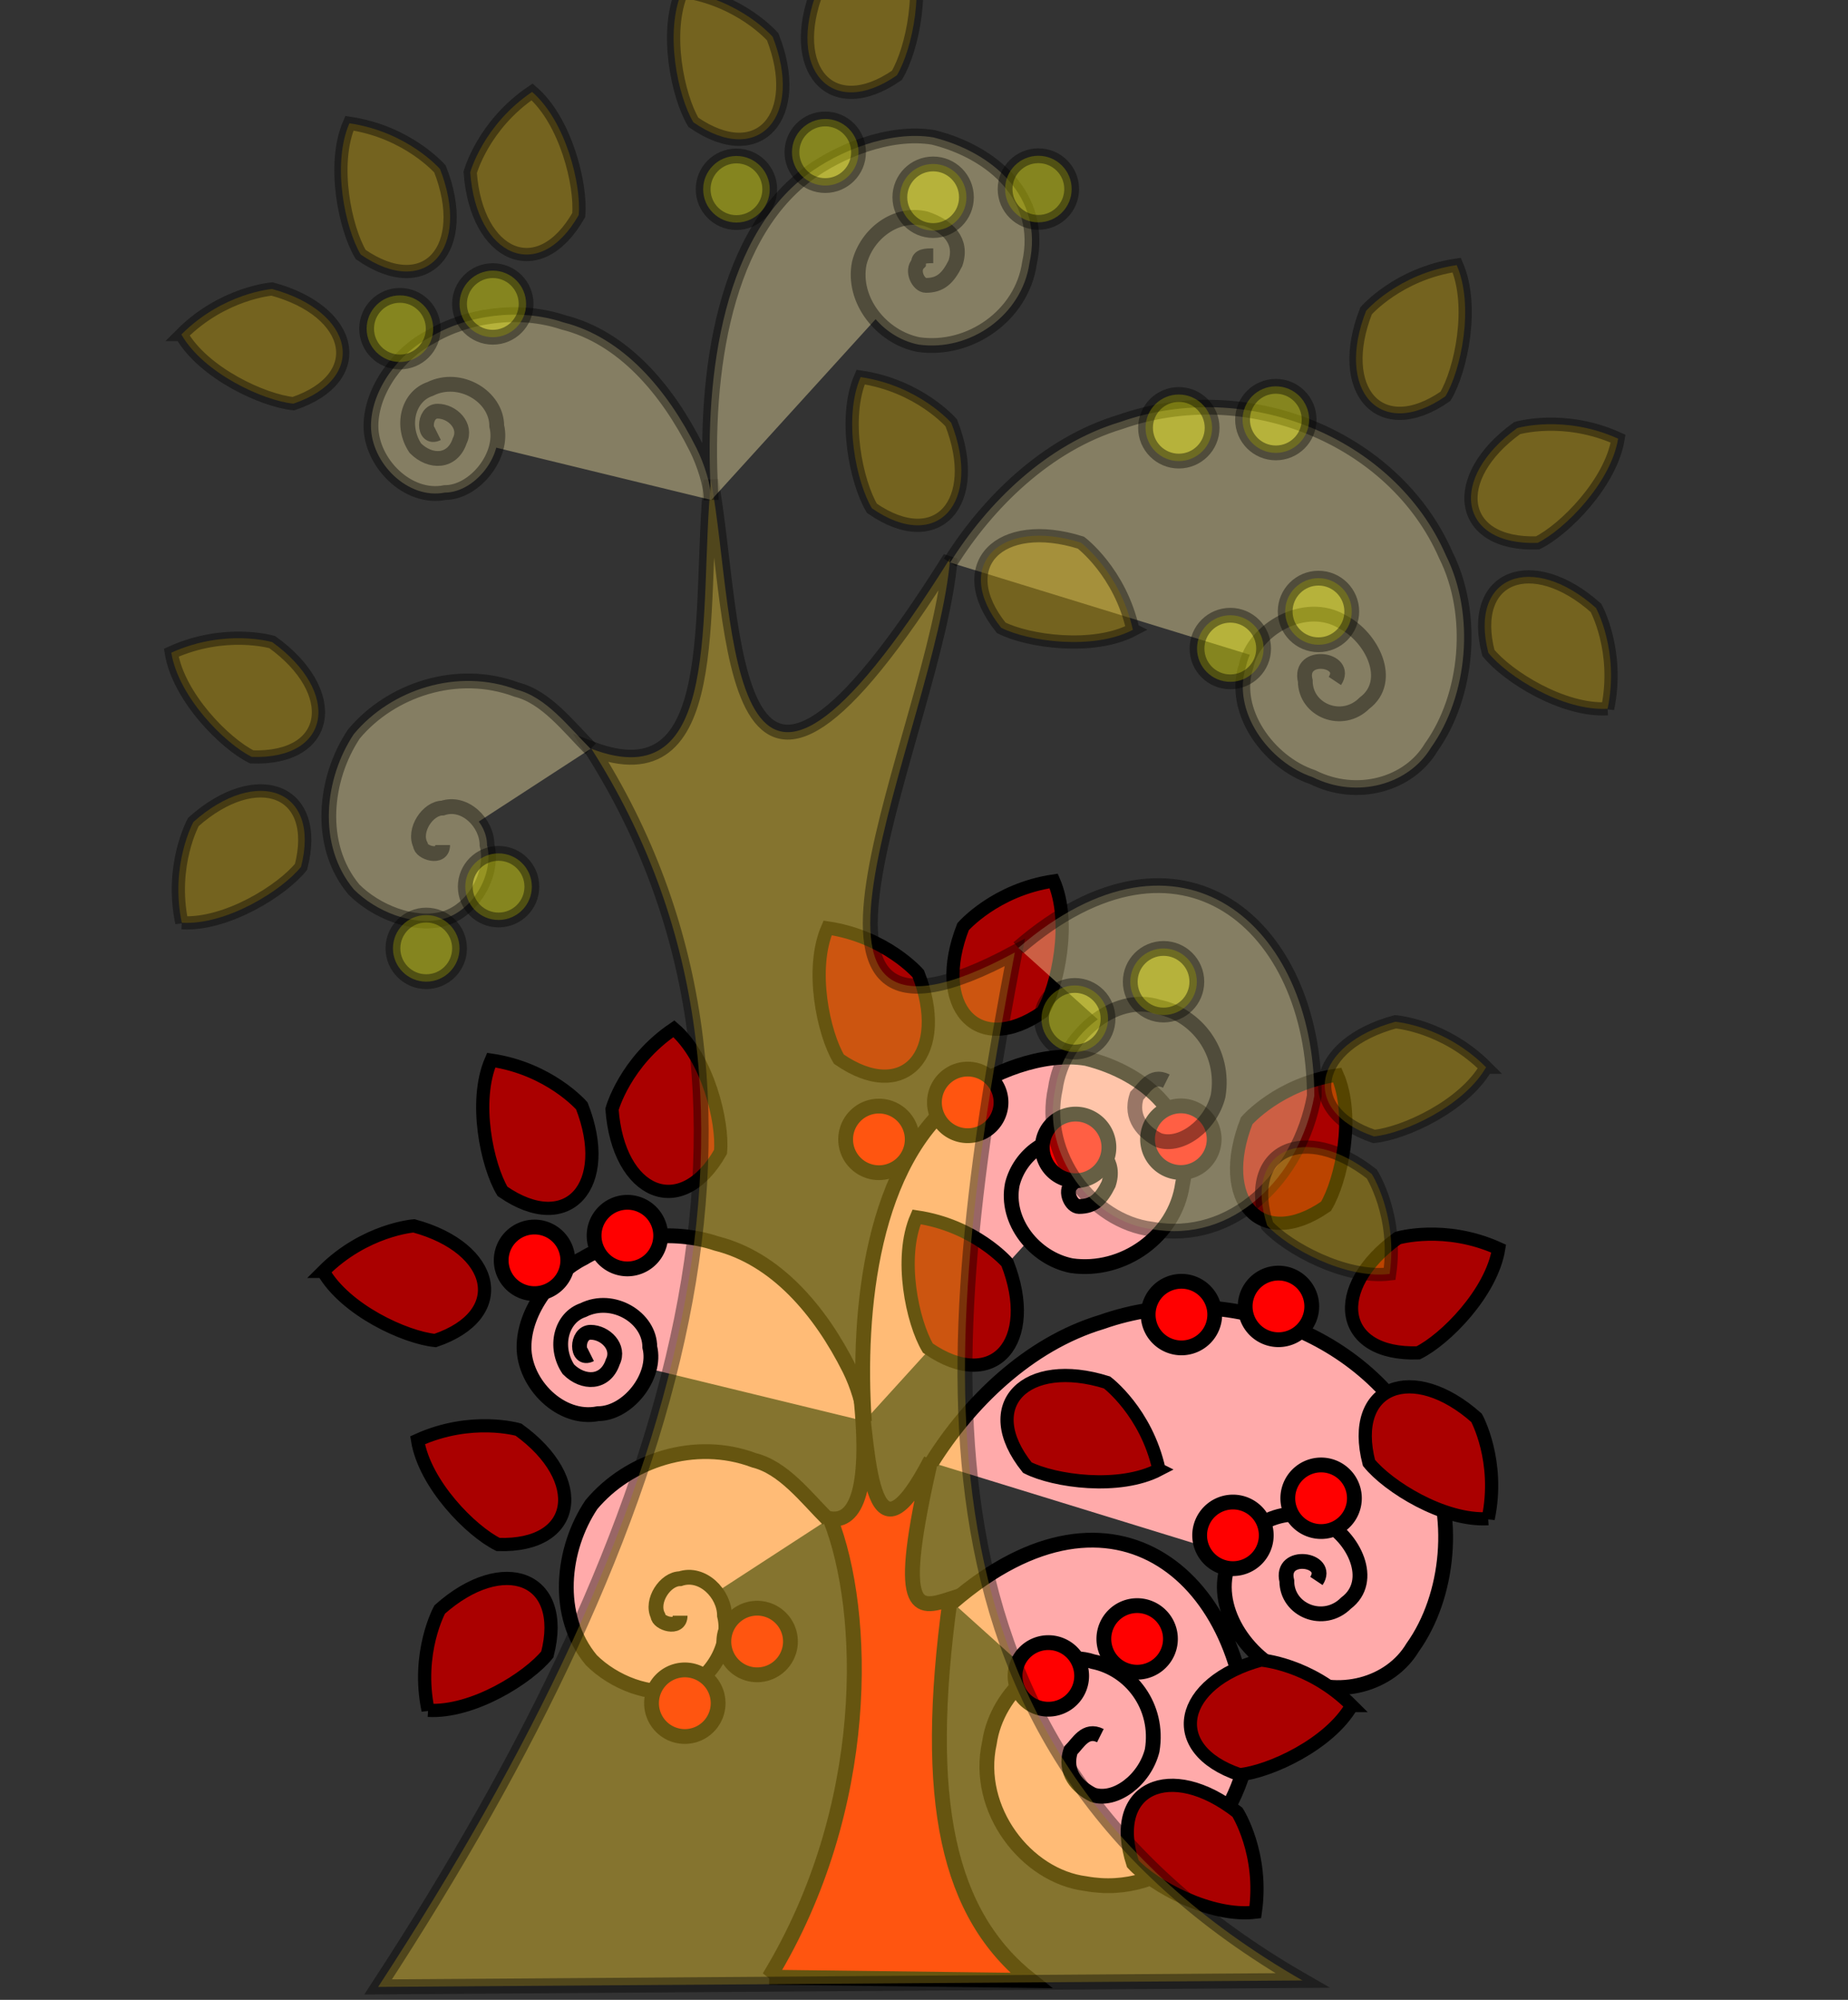 <?xml version="1.0" encoding="UTF-8" standalone="no"?>
<svg
   xmlns:dc="http://purl.org/dc/elements/1.1/"
   xmlns:cc="http://creativecommons.org/ns#"
   xmlns:rdf="http://www.w3.org/1999/02/22-rdf-syntax-ns#"
   xmlns:svg="http://www.w3.org/2000/svg"
   xmlns="http://www.w3.org/2000/svg"
   xmlns:sodipodi="http://sodipodi.sourceforge.net/DTD/sodipodi-0.dtd"
   xmlns:inkscape="http://www.inkscape.org/namespaces/inkscape"
   id="wugTree1"
   width="123.806"
   height="133.948"
   viewBox="0 0 225.102 243.542"
   version="1.1"
   inkscape:version="0.91 r"
   sodipodi:docname="treetest.svg"
   style="enable-background:new">
  <rect x="0" y="0" width="225.102" height="243.542" fill="#333333" stroke="none"/>
  <defs
     id="defs158">
    <linearGradient
       gradientUnits="userSpaceOnUse"
       id="linearGradient4266"
       x1="139.86"
       y1="140.978"
       x2="195.697"
       y2="140.978"
       gradientTransform="matrix(0.729,0,0,1.372,0,-10.909)">
      <stop
         offset="0%"
         stop-color="#0655ff"
         style="-webkit-tap-highlight-color:rgba(0, 0, 0, 0);stop-color:#000000;stop-opacity:1"
         id="stop4268" />
      <stop
         offset="100%"
         stop-color="#0436a1"
         style="-webkit-tap-highlight-color: rgba(0, 0, 0, 0);"
         id="stop4270" />
    </linearGradient>
    <inkscape:perspective
       sodipodi:type="inkscape:persp3d"
       inkscape:vp_x="0 : 135 : 1"
       inkscape:vp_y="0 : 1000 : 0"
       inkscape:vp_z="250 : 135 : 1"
       inkscape:persp3d-origin="125 : 90 : 1"
       id="perspective3424" />
    <defs
       id="defs4441">
      <linearGradient
         id="00-_13ff04-_0a8e02"
         x1="80.526"
         y1="67.29"
         x2="225.979"
         y2="67.29"
         gradientTransform="matrix(0.788,0,0,1.269,0,-10.909)"
         gradientUnits="userSpaceOnUse">
        <stop
           offset="0%"
           stop-color="#13ff04"
           style="-webkit-tap-highlight-color: rgba(0, 0, 0, 0);"
           id="stop4444" />
        <stop
           offset="100%"
           stop-color="#0a8e02"
           style="-webkit-tap-highlight-color: rgba(0, 0, 0, 0);"
           id="stop4446" />
      </linearGradient>
    </defs>
    <defs
       id="defs4125">
      <linearGradient
         id="710-_27ff0b-_158906"
         x1="50.055"
         y1="238.167"
         x2="144.386"
         y2="238.167"
         gradientTransform="matrix(1.231,0,0,0.812,0,-10.909)"
         gradientUnits="userSpaceOnUse">
        <stop
           offset="0%"
           stop-color="#27ff0b"
           style="-webkit-tap-highlight-color: rgba(0, 0, 0, 0);"
           id="stop4128" />
        <stop
           offset="100%"
           stop-color="#158906"
           style="-webkit-tap-highlight-color: rgba(0, 0, 0, 0);"
           id="stop4130" />
      </linearGradient>
    </defs>
    <defs
       id="defs3809">
      <linearGradient
         id="1420-_33ff22-_20a215"
         x1="223.498"
         y1="39.126"
         x2="308.072"
         y2="39.126"
         gradientTransform="scale(0.458,2.183)"
         gradientUnits="userSpaceOnUse">
        <stop
           offset="0%"
           stop-color="#33ff22"
           style="-webkit-tap-highlight-color: rgba(0, 0, 0, 0);"
           id="stop3812" />
        <stop
           offset="100%"
           stop-color="#20a215"
           style="-webkit-tap-highlight-color: rgba(0, 0, 0, 0);"
           id="stop3814" />
      </linearGradient>
    </defs>
    <defs
       id="defs7">
      <linearGradient
         gradientTransform="matrix(0.729,0,0,1.372,0,-10.909)"
         y2="140.978"
         x2="195.697"
         y1="140.978"
         x1="139.86"
         id="2130-_0655ff-_0436a1"
         gradientUnits="userSpaceOnUse">
        <stop
           id="stop10"
           style="-webkit-tap-highlight-color: rgba(0, 0, 0, 0);"
           stop-color="#0655ff"
           offset="0%" />
        <stop
           id="stop12"
           style="-webkit-tap-highlight-color: rgba(0, 0, 0, 0);"
           stop-color="#0436a1"
           offset="100%" />
      </linearGradient>
    </defs>
    <linearGradient
       gradientTransform="matrix(0.729,0,0,1.372,0.029,0.065)"
       y2="140.978"
       x2="195.697"
       y1="140.978"
       x1="139.86"
       id="2130-_0655ff-_0436a1-6"
       gradientUnits="userSpaceOnUse">
      <stop
         id="stop10-9"
         style="-webkit-tap-highlight-color: rgba(0, 0, 0, 0);"
         stop-color="#0655ff"
         offset="0%" />
      <stop
         id="stop12-6"
         style="-webkit-tap-highlight-color: rgba(0, 0, 0, 0);"
         stop-color="#0436a1"
         offset="100%" />
    </linearGradient>
    <linearGradient
       id="00-_13ff04-_0a8e02-2"
       x1="80.526"
       y1="67.29"
       x2="225.979"
       y2="67.29"
       gradientTransform="matrix(0.788,0,0,1.269,-14.153,-21.107)"
       gradientUnits="userSpaceOnUse">
      <stop
         offset="0%"
         stop-color="#13ff04"
         style="-webkit-tap-highlight-color: rgba(0, 0, 0, 0);"
         id="stop4444-9" />
      <stop
         offset="100%"
         stop-color="#0a8e02"
         style="-webkit-tap-highlight-color: rgba(0, 0, 0, 0);"
         id="stop4446-1" />
    </linearGradient>
    <linearGradient
       gradientTransform="matrix(0.729,0,0,1.372,0,-10.909)"
       y2="140.978"
       x2="195.697"
       y1="140.978"
       x1="139.86"
       id="linearGradient4261"
       gradientUnits="userSpaceOnUse">
      <stop
         id="stop10-0"
         style="-webkit-tap-highlight-color: rgba(0, 0, 0, 0);"
         stop-color="#0655ff"
         offset="0%" />
      <stop
         id="stop12-62"
         style="-webkit-tap-highlight-color: rgba(0, 0, 0, 0);"
         stop-color="#0436a1"
         offset="100%" />
    </linearGradient>
    <linearGradient
       id="00-_13ff04-_0a8e02-9"
       x1="80.526"
       y1="67.29"
       x2="225.979"
       y2="67.29"
       gradientTransform="matrix(0.788,0,0,1.269,-14.153,-22.22)"
       gradientUnits="userSpaceOnUse">
      <stop
         offset="0%"
         stop-color="#13ff04"
         style="-webkit-tap-highlight-color: rgba(0, 0, 0, 0);"
         id="stop4444-2" />
      <stop
         offset="100%"
         stop-color="#0a8e02"
         style="-webkit-tap-highlight-color: rgba(0, 0, 0, 0);"
         id="stop4446-0" />
    </linearGradient>
    <linearGradient
       id="710-_27ff0b-_158906-9"
       x1="50.055"
       y1="238.167"
       x2="144.386"
       y2="238.167"
       gradientTransform="matrix(1.231,0,0,0.812,-16.254,-22.862)"
       gradientUnits="userSpaceOnUse">
      <stop
         offset="0%"
         stop-color="#27ff0b"
         style="-webkit-tap-highlight-color: rgba(0, 0, 0, 0);"
         id="stop4128-2" />
      <stop
         offset="100%"
         stop-color="#158906"
         style="-webkit-tap-highlight-color: rgba(0, 0, 0, 0);"
         id="stop4130-2" />
    </linearGradient>
  </defs>
  <sodipodi:namedview
     pagecolor="#ffffff"
     bordercolor="#666666"
     borderopacity="1"
     objecttolerance="10"
     gridtolerance="10"
     guidetolerance="10"
     inkscape:pageopacity="0"
     inkscape:pageshadow="2"
     inkscape:window-width="1436"
     inkscape:window-height="861"
     id="namedview156"
     showgrid="false"
     inkscape:zoom="4"
     inkscape:cx="85.492013"
     inkscape:cy="68.533607"
     inkscape:window-x="0"
     inkscape:window-y="1458"
     inkscape:window-maximized="0"
     inkscape:current-layer="g3420"
     fit-margin-top="0"
     fit-margin-left="0"
     fit-margin-right="0"
     fit-margin-bottom="0" />
  <g
     inkscape:groupmode="layer"
     id="layer1"
     inkscape:label="00"
     style="display:inline"
     transform="translate(-4.201,-5.414)">
    <path
       id="branches-00"
       style="display:inline;opacity:1;fill:#ffaaaa;stroke:#000000;stroke-width:1.802"
       d="m 105.07,190.461 c -2.704,-2.704 -5.407,-6.308 -9.012,-7.21 -7.21,-2.704 -15.321,0 -19.827,5.407 -3.605,5.407 -4.506,13.518 0,18.925 2.704,2.704 7.21,4.506 10.815,3.605 3.605,-0.901 6.308,-5.407 5.407,-9.012 0,-2.704 -2.704,-5.407 -5.407,-4.506 -1.802,0 -3.605,2.704 -2.704,4.506 0,0.901 2.704,1.802 2.704,0 m 22.44,-23.702 c 0,-1.802 -0.901,-4.506 -1.802,-6.309 -3.605,-7.21 -9.012,-13.518 -16.222,-15.321 -5.407,-1.802 -11.716,-0.901 -16.222,1.802 -3.605,1.802 -7.21,6.308 -7.21,10.815 0,4.506 4.506,9.012 9.012,8.111 3.605,0 7.21,-4.506 6.308,-8.111 0,-3.605 -4.506,-6.308 -8.111,-4.506 -2.704,0.901 -3.605,4.506 -1.802,7.21 1.802,1.802 4.506,1.802 5.407,-0.901 0.901,-1.802 -0.901,-3.605 -2.704,-3.605 -1.802,0 -1.802,3.605 0,2.704 m 33.345,8.111 c -0.901,-13.518 0.901,-31.542 11.716,-39.653 3.605,-2.704 9.913,-5.407 15.321,-4.506 7.21,1.802 13.518,7.21 11.716,15.321 -0.901,6.309 -7.21,10.815 -13.518,9.913 -4.506,-0.901 -8.111,-5.407 -7.21,-9.913 0.901,-3.605 4.506,-6.308 8.111,-5.407 2.704,0.901 4.506,2.704 3.605,5.407 -0.901,1.802 -1.802,2.704 -3.605,2.704 -0.901,0 -1.802,-1.802 -0.901,-2.704 0,-0.901 0.901,-0.901 1.802,-0.901 m -18.835,34.787 c 4.506,-7.21 11.716,-14.419 20.728,-17.123 15.321,-5.407 33.345,1.802 39.653,16.222 3.605,7.21 2.704,17.123 -1.802,23.432 -2.704,4.506 -9.012,6.308 -14.419,3.605 -5.407,-1.802 -9.913,-8.111 -8.111,-13.518 0.901,-4.506 7.21,-8.111 11.716,-5.407 3.605,1.802 6.309,7.21 2.704,9.913 -2.704,2.704 -7.21,0.901 -7.21,-2.704 -0.901,-3.605 5.407,-2.704 3.605,0 m -44.34,2.614 c 19.827,-17.123 36.049,-2.704 36.049,18.024 -1.802,9.913 -9.913,18.024 -19.827,16.222 -7.21,-0.901 -13.518,-9.012 -11.716,-17.123 0.901,-6.309 7.21,-11.716 12.617,-9.913 4.506,0.901 8.111,5.407 7.21,10.815 -0.901,3.605 -4.506,6.308 -7.21,5.407 -1.802,-0.901 -3.605,-2.704 -2.704,-5.407 0.901,-0.901 1.802,-2.704 3.605,-1.802"
       inkscape:connector-curvature="0" />
    <path
       id="fruits-00"
       style="opacity:1;fill:#ff0000;stroke:#000000;stroke-width:1.802"
       d="m 126.133,139.664 a 4.055,4.055 0 0 1 -4.055,4.055 4.055,4.055 0 0 1 -4.055,-4.055 4.055,4.055 0 0 1 4.055,-4.055 4.055,4.055 0 0 1 4.055,4.055 z m -52.772,19.234 a 4.055,4.055 0 0 1 -4.055,4.055 4.055,4.055 0 0 1 -4.055,-4.055 4.055,4.055 0 0 1 4.055,-4.055 4.055,4.055 0 0 1 4.055,4.055 z m 11.316,-3.012 a 4.055,4.055 0 0 1 -4.055,4.055 4.055,4.055 0 0 1 -4.055,-4.055 4.055,4.055 0 0 1 4.055,-4.055 4.055,4.055 0 0 1 4.055,4.055 z m 30.641,-11.716 a 4.055,4.055 0 0 1 -4.055,4.055 4.055,4.055 0 0 1 -4.055,-4.055 4.055,4.055 0 0 1 4.055,-4.055 4.055,4.055 0 0 1 4.055,4.055 z m 36.777,-0.025 a 4.055,4.055 0 0 1 -4.055,4.055 4.055,4.055 0 0 1 -4.055,-4.055 4.055,4.055 0 0 1 4.055,-4.055 4.055,4.055 0 0 1 4.055,4.055 z m -12.819,0.998 a 4.055,4.055 0 0 1 -4.055,4.055 4.055,4.055 0 0 1 -4.055,-4.055 4.055,4.055 0 0 1 4.055,-4.055 4.055,4.055 0 0 1 4.055,4.055 z m 24.708,19.365 a 4.055,4.055 0 0 1 -4.055,4.055 4.055,4.055 0 0 1 -4.055,-4.055 4.055,4.055 0 0 1 4.055,-4.055 4.055,4.055 0 0 1 4.055,4.055 z m -11.817,0.997 a 4.055,4.055 0 0 1 -4.055,4.055 4.055,4.055 0 0 1 -4.055,-4.055 4.055,4.055 0 0 1 4.055,-4.055 4.055,4.055 0 0 1 4.055,4.055 z m 6.273,26.883 a 4.055,4.055 0 0 1 -4.055,4.055 4.055,4.055 0 0 1 -4.055,-4.055 4.055,4.055 0 0 1 4.055,-4.055 4.055,4.055 0 0 1 4.055,4.055 z m 10.738,-4.516 a 4.055,4.055 0 0 1 -4.055,4.055 4.055,4.055 0 0 1 -4.055,-4.055 4.055,4.055 0 0 1 4.055,-4.055 4.055,4.055 0 0 1 4.055,4.055 z m -68.695,17.445 a 4.055,4.055 0 0 1 -4.055,4.055 4.055,4.055 0 0 1 -4.055,-4.055 4.055,4.055 0 0 1 4.055,-4.055 4.055,4.055 0 0 1 4.055,4.055 z m -8.81,7.513 a 4.055,4.055 0 0 1 -4.055,4.055 4.055,4.055 0 0 1 -4.055,-4.055 4.055,4.055 0 0 1 4.055,-4.055 4.055,4.055 0 0 1 4.055,4.055 z m 55.097,-7.829 a 4.055,4.055 0 0 1 -4.055,4.055 4.055,4.055 0 0 1 -4.055,-4.055 4.055,4.055 0 0 1 4.055,-4.055 4.055,4.055 0 0 1 4.055,4.055 z m -10.815,4.506 a 4.055,4.055 0 0 1 -4.055,4.055 4.055,4.055 0 0 1 -4.055,-4.055 4.055,4.055 0 0 1 4.055,-4.055 4.055,4.055 0 0 1 4.055,4.055 z"
       inkscape:connector-curvature="0" />
    <path
       style="display:inline;opacity:1;fill:#ff0000;fill-rule:evenodd;stroke:#000000;stroke-width:1.818px;stroke-linecap:butt;stroke-linejoin:miter;stroke-opacity:1;enable-background:new"
       d="m 97.895,246.201 31.887,0.394 c -10.12,-7.992 -13.229,-21.773 -9.842,-46.453 -4.119,1.329 -6.678,1.9 -2.362,-16.928 -7.157,13.796 -7.552,0.685 -8.661,-9.054 1.502,12.799 -0.507,16.67 -3.591,16.208 4.455,11.3 5.168,35.119 -7.432,55.834 z"
       id="trunk-00"
       inkscape:connector-curvature="0"
       sodipodi:nodetypes="ccccccc"
       inkscape:label="#trunk-00" />
    <path
       id="target2-00"
       style="display:inline;fill:#aa0000;stroke:#000000;stroke-width:1.608;enable-background:new"
       d="m 167.095,136.335 c -7.129,1.051 -11.038,5.572 -11.038,5.572 -3.789,9.641 1.652,15.956 9.662,10.41 1.886,-3.15 3.555,-10.981 1.376,-15.982 z M 43.564,160.24 c 5.094,-5.097 11.054,-5.54 11.054,-5.54 9.999,2.705 11.826,10.838 2.598,13.963 -3.654,-0.364 -10.936,-3.692 -13.651,-8.423 z m 72.287,-6.632 c 7.129,1.051 11.038,5.572 11.038,5.572 3.789,9.641 -1.652,15.956 -9.662,10.41 -1.886,-3.15 -3.555,-10.981 -1.376,-15.982 z m 29.526,30.781 c -1.549,-7.038 -6.333,-10.619 -6.333,-10.619 -9.883,-3.103 -15.801,2.768 -9.705,10.369 3.275,1.66 11.204,2.775 16.039,0.25 z m 23.48,28.725 c -5.094,-5.097 -11.054,-5.54 -11.054,-5.54 -9.999,2.705 -11.826,10.838 -2.598,13.963 3.654,-0.364 10.936,-3.692 13.651,-8.423 z m -11.75,25.168 c 1.036,-7.131 -2.175,-12.171 -2.175,-12.171 -8.151,-6.393 -15.76,-2.99 -12.742,6.273 2.478,2.71 9.502,6.553 14.917,5.898 z M 86.288,130.696 c -5.972,4.034 -7.538,9.801 -7.538,9.801 0.758,10.331 8.396,13.669 13.216,5.201 0.337,-3.656 -1.549,-11.438 -5.678,-15.002 z m -22.255,3.821 c 7.129,1.051 11.038,5.572 11.038,5.572 3.789,9.641 -1.652,15.956 -9.662,10.41 -1.886,-3.15 -3.555,-10.981 -1.376,-15.982 z m 121.443,55.847 c 1.475,-7.054 -1.419,-12.283 -1.419,-12.283 -7.74,-6.884 -15.545,-3.958 -13.105,5.474 2.306,2.858 9.079,7.127 14.524,6.808 z m 1.28,-32.892 c -6.564,-2.974 -12.297,-1.288 -12.297,-1.288 -8.404,6.056 -7.246,14.311 2.491,13.982 3.291,-1.628 8.932,-7.31 9.806,-12.694 z M 56.345,213.699 c -1.475,-7.054 1.419,-12.283 1.419,-12.283 7.74,-6.884 15.545,-3.958 13.105,5.474 -2.306,2.858 -9.079,7.127 -14.524,6.808 z M 55.065,180.807 c 6.564,-2.974 12.297,-1.288 12.297,-1.288 8.404,6.056 7.246,14.311 -2.491,13.982 -3.291,-1.628 -8.932,-7.31 -9.806,-12.694 z M 132.55,112.698 c -7.129,1.051 -11.038,5.572 -11.038,5.572 -3.789,9.641 1.652,15.956 9.662,10.41 1.886,-3.15 3.555,-10.981 1.376,-15.982 z m -27.539,5.719 c 7.129,1.051 11.038,5.572 11.038,5.572 3.789,9.641 -1.652,15.956 -9.662,10.41 -1.886,-3.15 -3.555,-10.981 -1.376,-15.982 z"
       inkscape:connector-curvature="0" />
  </g>
  <g
     style="display:none"
     inkscape:label="10"
     id="g3410"
     inkscape:groupmode="layer"
     transform="translate(-4.201,-5.414)">
    <path
       style="display:inline;opacity:0.508;fill:#008000;fill-rule:evenodd;stroke:#000000;stroke-width:1.818px;stroke-linecap:butt;stroke-linejoin:miter;stroke-opacity:1;enable-background:new"
       d="m 49.806,245.564 109.863,0.576 c -19.821,0.035 -52.119,-19.574 -34.045,-51.097 -7.867,1.284 -25.37,6.04 -8.37,-17.78 -11.202,10.346 -31.179,6.957 -27.8,-4.87 0.298,8.712 -11.52,12.05 -15.489,11.752 36.062,26.135 -8.279,51.177 -24.159,61.419 z"
       id="trunk-10"
       inkscape:connector-curvature="0"
       sodipodi:nodetypes="ccccccc"
       inkscape:label="#trunk-10" />
    <path
       id="branches-00-7"
       style="display:inline;opacity:0.508;fill:#00ff00;stroke:#000000;stroke-width:1.802;enable-background:new"
       d="m 72.929,183.711 c -2.704,-2.704 -5.407,-6.308 -9.012,-7.21 -7.21,-2.704 -15.321,0 -19.827,5.407 -3.605,5.407 -4.506,13.518 0,18.925 2.704,2.704 7.21,4.506 10.815,3.605 3.605,-0.901 6.308,-5.407 5.407,-9.012 0,-2.704 -2.704,-5.407 -5.407,-4.506 -1.802,0 -3.605,2.704 -2.704,4.506 0,0.901 2.704,1.802 2.704,0 m 34.332,-22.416 c 0,-1.802 -0.901,-4.506 -1.802,-6.309 -3.605,-7.21 -9.012,-13.518 -16.222,-15.321 -5.407,-1.802 -11.716,-0.901 -16.222,1.802 -3.605,1.802 -7.21,6.308 -7.21,10.815 0,4.506 4.506,9.012 9.012,8.111 3.605,0 7.21,-4.506 6.308,-8.111 0,-3.605 -4.506,-6.308 -8.111,-4.506 -2.704,0.901 -3.605,4.506 -1.802,7.21 1.802,1.802 4.506,1.802 5.407,-0.901 0.901,-1.802 -0.901,-3.605 -2.704,-3.605 -1.802,0 -1.802,3.605 0,2.704 m 33.345,8.111 c -0.901,-13.518 0.901,-31.542 11.716,-39.653 3.605,-2.704 9.913,-5.407 15.321,-4.506 7.21,1.802 13.518,7.21 11.716,15.321 -0.901,6.309 -7.21,10.815 -13.518,9.913 -4.506,-0.901 -8.111,-5.407 -7.21,-9.913 0.901,-3.605 4.506,-6.308 8.111,-5.407 2.704,0.901 4.506,2.704 3.605,5.407 -0.901,1.802 -1.802,2.704 -3.605,2.704 -0.901,0 -1.802,-1.802 -0.901,-2.704 0,-0.901 0.901,-0.901 1.802,-0.901 m -0.193,34.787 c 4.506,-7.21 20.394,-21.169 29.406,-23.873 15.321,-5.407 43.309,-3.662 49.617,10.758 3.605,7.21 2.704,17.123 -1.802,23.432 -2.704,4.506 -9.012,6.308 -14.419,3.605 -5.407,-1.802 -9.913,-8.111 -8.111,-13.518 0.901,-4.506 7.21,-8.111 11.716,-5.407 3.605,1.802 6.309,7.21 2.704,9.913 -2.704,2.704 -7.21,0.901 -7.21,-2.704 -0.901,-3.605 5.407,-2.704 3.605,0 m -55.268,14.184 c 19.827,-17.123 36.049,-2.704 36.049,18.024 -1.802,9.913 -9.913,18.024 -19.827,16.222 -7.21,-0.901 -13.518,-9.012 -11.716,-17.123 0.901,-6.309 7.21,-11.716 12.617,-9.913 4.506,0.901 8.111,5.407 7.21,10.815 -0.901,3.605 -4.506,6.308 -7.21,5.407 -1.802,-0.901 -3.605,-2.704 -2.704,-5.407 0.901,-0.901 1.802,-2.704 3.605,-1.802"
       inkscape:connector-curvature="0"
       sodipodi:nodetypes="ccccscccccsccscccccsccsccccccsccccccccccccccccccccc" />
    <path
       id="fruits-00-1"
       style="display:inline;opacity:0.508;fill:#a4fb05;stroke:#000000;stroke-width:1.802;enable-background:new"
       d="m 104.722,132.984 c 0,2.24 -1.816,4.055 -4.055,4.055 -2.24,0 -4.055,-1.816 -4.055,-4.055 -10e-7,-2.24 1.816,-4.055 4.055,-4.055 2.24,0 4.055,1.816 4.055,4.055 z M 52.915,153.504 c 2e-6,2.24 -1.816,4.055 -4.055,4.055 -2.24,0 -4.055,-1.816 -4.055,-4.055 5e-6,-2.24 1.816,-4.055 4.055,-4.055 2.24,0 4.055,1.816 4.055,4.055 z m 11.316,-3.012 c 2e-6,2.24 -1.816,4.055 -4.055,4.055 -2.24,0 -4.055,-1.816 -4.055,-4.055 -1e-6,-2.24 1.816,-4.055 4.055,-4.055 2.24,0 4.055,1.816 4.055,4.055 z M 93.907,137.49 c 10e-7,2.24 -1.816,4.055 -4.055,4.055 -2.24,0 -4.055,-1.816 -4.055,-4.055 -10e-7,-2.24 1.816,-4.055 4.055,-4.055 2.24,0 4.055,1.816 4.055,4.055 z m 30.027,3.189 c 0,2.24 -1.816,4.055 -4.055,4.055 -2.24,0 -4.055,-1.816 -4.055,-4.055 0,-2.24 1.816,-4.055 4.055,-4.055 2.24,0 4.055,1.816 4.055,4.055 z m -12.819,0.998 c 0,2.24 -1.816,4.055 -4.055,4.055 -2.24,-1e-5 -4.055,-1.816 -4.055,-4.055 0,-2.24 1.816,-4.055 4.055,-4.055 2.24,0 4.055,1.816 4.055,4.055 z m 56.528,8.116 c -10e-6,2.24 -1.816,4.055 -4.055,4.055 -2.24,0 -4.055,-1.816 -4.055,-4.055 0,-2.24 1.816,-4.055 4.055,-4.055 2.24,0 4.055,1.816 4.055,4.055 z m -11.817,0.997 c -1e-5,2.24 -1.816,4.055 -4.055,4.055 -2.24,0 -4.055,-1.816 -4.055,-4.055 0,-2.24 1.816,-4.055 4.055,-4.055 2.24,0 4.055,1.816 4.055,4.055 z m 16.558,23.348 c -1e-5,2.24 -1.816,4.055 -4.055,4.055 -2.24,0 -4.055,-1.816 -4.055,-4.055 0,-2.24 1.816,-4.055 4.055,-4.055 2.24,0 4.055,1.816 4.055,4.055 z m 10.738,-4.516 c -10e-6,2.24 -1.816,4.055 -4.055,4.055 -2.24,0 -4.055,-1.816 -4.055,-4.055 0,-2.24 1.816,-4.055 4.055,-4.055 2.24,0 4.055,1.816 4.055,4.055 z M 66.858,201.531 c 1e-6,2.24 -1.816,4.055 -4.055,4.055 -2.24,0 -4.055,-1.816 -4.055,-4.055 -2e-6,-2.24 1.816,-4.055 4.055,-4.055 2.24,0 4.055,1.816 4.055,4.055 z m -8.81,7.513 c 10e-7,2.24 -1.816,4.055 -4.055,4.055 -2.24,0 -4.055,-1.816 -4.055,-4.055 -2e-6,-2.24 1.816,-4.055 4.055,-4.055 2.24,0 4.055,1.816 4.055,4.055 z M 146.573,199.608 c 0,2.24 -1.816,4.055 -4.055,4.055 -2.24,0 -4.055,-1.816 -4.055,-4.055 0,-2.24 1.816,-4.055 4.055,-4.055 2.24,0 4.055,1.816 4.055,4.055 z m -10.815,4.506 c 0,2.24 -1.816,4.055 -4.055,4.055 -2.24,0 -4.055,-1.816 -4.055,-4.055 0,-2.24 1.816,-4.055 4.055,-4.055 2.24,0 4.055,1.816 4.055,4.055 z"
       inkscape:connector-curvature="0"
       sodipodi:nodetypes="ssssssssssssssssssssssssssssssssssssssssssssssssssssssssssssssssssssss" />
    <path
       inkscape:connector-curvature="0"
       id="target2-10"
       style="display:inline;opacity:0.4;fill:#008000;stroke:#000000;stroke-width:1.608;enable-background:new"
       d="m 182.55,131.335 c -7.129,1.051 -11.038,5.572 -11.038,5.572 -3.789,9.641 1.652,15.956 9.662,10.41 1.886,-3.15 3.555,-10.981 1.376,-15.982 z M 23.564,158.422 c 5.094,-5.097 11.054,-5.54 11.054,-5.54 9.999,2.705 11.826,10.838 2.598,13.963 -3.654,-0.364 -10.936,-3.692 -13.651,-8.423 z m 80.924,-2.087 c 7.129,1.051 11.038,5.572 11.038,5.572 3.789,9.641 -1.652,15.956 -9.662,10.41 -1.886,-3.15 -3.555,-10.981 -1.376,-15.982 z m 34.98,28.508 c -1.549,-7.038 -6.333,-10.619 -6.333,-10.619 -9.883,-3.103 -15.801,2.768 -9.705,10.369 3.275,1.66 11.204,2.775 16.039,0.25 z m 44.844,30.089 c -5.094,-5.097 -11.054,-5.54 -11.054,-5.54 -9.999,2.705 -11.826,10.838 -2.598,13.963 3.654,-0.364 10.936,-3.692 13.651,-8.423 z m -11.75,25.168 c 1.036,-7.131 -2.175,-12.171 -2.175,-12.171 -8.151,-6.393 -15.76,-2.99 -12.742,6.273 2.478,2.71 9.502,6.553 14.917,5.898 z M 66.288,128.877 c -5.972,4.034 -7.538,9.801 -7.538,9.801 0.758,10.331 8.396,13.669 13.216,5.201 0.337,-3.656 -1.549,-11.438 -5.678,-15.002 z m -22.255,3.821 c 7.129,1.051 11.038,5.572 11.038,5.572 3.789,9.641 -1.652,15.956 -9.662,10.41 -1.886,-3.15 -3.555,-10.981 -1.376,-15.982 z m 169.625,58.12 c 1.475,-7.054 -1.419,-12.283 -1.419,-12.283 -7.74,-6.884 -15.545,-3.958 -13.105,5.474 2.306,2.858 9.079,7.127 14.524,6.808 z m -0.993,-39.255 c -6.564,-2.974 -12.297,-1.288 -12.297,-1.288 -8.404,6.056 -7.246,14.311 2.491,13.982 3.291,-1.628 8.932,-7.31 9.806,-12.694 z M 23.617,208.699 c -1.475,-7.054 1.419,-12.283 1.419,-12.283 7.74,-6.884 15.545,-3.958 13.105,5.474 -2.306,2.858 -9.079,7.127 -14.524,6.808 z M 22.337,175.807 c 6.564,-2.974 12.297,-1.288 12.297,-1.288 8.404,6.056 7.246,14.311 -2.491,13.982 -3.291,-1.628 -8.932,-7.31 -9.806,-12.694 z m 90.667,-69.472 c -7.129,1.051 -11.038,5.572 -11.038,5.572 -3.789,9.641 1.652,15.956 9.662,10.41 1.886,-3.15 3.555,-10.981 1.376,-15.982 z m -27.539,5.719 c 7.129,1.051 11.038,5.572 11.038,5.572 3.789,9.641 -1.652,15.956 -9.662,10.41 -1.886,-3.15 -3.555,-10.981 -1.376,-15.982 z"
       sodipodi:nodetypes="cccccccccccccccccccccccccccccccccccccccccccccccccccccccc" />
  </g>
  <g
     style="display:none"
     inkscape:label="01"
     id="g3510"
     inkscape:groupmode="layer"
     transform="translate(-4.201,-5.414)">
    <path
       style="display:inline;opacity:0.4;fill:#000080;fill-rule:evenodd;stroke:#000000;stroke-width:1.818px;stroke-linecap:butt;stroke-linejoin:miter;stroke-opacity:1;enable-background:new"
       d="m 92.895,247.11 38.251,0.394 c -13.752,-2.224 -19.193,-97.202 -13.423,-125.011 -6.681,15.13 -6.724,-28.45 -2.041,-47.581 -8.161,34.533 -8.052,15.081 -8.167,-12.693 1.577,12.814 0.362,41.147 -6.079,33.658 4.69,10.182 6.701,111.87 -8.541,151.233 z"
       id="trunk-01"
       inkscape:connector-curvature="0"
       sodipodi:nodetypes="ccccccc"
       inkscape:label="#trunk-01" />
    <path
       id="branches-00-3"
       style="display:inline;opacity:0.4;fill:#00ffff;stroke:#000000;stroke-width:1.802;enable-background:new"
       d="m 101.213,96.287 c -2.704,-2.704 -5.407,-6.308 -9.012,-7.21 -7.21,-2.704 -15.321,0 -19.827,5.407 -3.605,5.407 -4.506,13.518 0,18.925 2.704,2.704 7.21,4.506 10.815,3.605 3.605,-0.901 6.308,-5.407 5.407,-9.012 0,-2.704 -2.704,-5.407 -5.407,-4.506 -1.802,0 -3.605,2.704 -2.704,4.506 0,0.901 2.704,1.802 2.704,0 M 107.879,65.016 c 0,-1.802 -0.901,-4.506 -1.802,-6.309 -3.605,-7.21 -9.012,-13.518 -16.222,-15.321 -5.407,-1.802 -11.716,-0.901 -16.222,1.802 -3.605,1.802 -7.21,6.308 -7.21,10.815 0,4.506 4.506,9.012 9.012,8.111 3.605,0 7.21,-4.506 6.308,-8.111 0,-3.605 -4.506,-6.308 -8.111,-4.506 -2.704,0.901 -3.605,4.506 -1.802,7.21 1.802,1.802 4.506,1.802 5.407,-0.901 0.901,-1.802 -0.901,-3.605 -2.704,-3.605 -1.802,0 -1.802,3.605 0,2.704 m 33.345,8.111 c -0.901,-13.518 0.901,-31.542 11.716,-39.653 3.605,-2.704 9.913,-5.407 15.321,-4.506 7.21,1.802 13.518,7.21 11.716,15.321 -0.901,6.309 -7.21,10.815 -13.518,9.913 -4.506,-0.901 -8.111,-5.407 -7.21,-9.913 0.901,-3.605 4.506,-6.308 8.111,-5.407 2.704,0.901 4.506,2.704 3.605,5.407 -0.901,1.802 -1.802,2.704 -3.605,2.704 -0.901,0 -1.802,-1.802 -0.901,-2.704 0,-0.901 0.901,-0.901 1.802,-0.901 m -19.478,40.894 c 4.506,-14.005 17.18,-23.979 26.192,-25.801 15.321,-5.407 30.131,-0.769 36.439,13.651 3.605,7.21 2.704,17.123 -1.802,23.432 -2.704,4.506 -9.012,6.308 -14.419,3.605 -5.407,-1.802 -9.913,-8.111 -8.111,-13.518 0.901,-4.506 7.21,-8.111 11.716,-5.407 3.605,1.802 6.309,7.21 2.704,9.913 -2.704,2.704 -7.21,0.901 -7.21,-2.704 -0.901,-3.605 5.407,-2.704 3.605,0 m -46.59,43.433 c 16.492,-29.794 42.581,-14.392 40.227,10.31 -1.802,9.913 -9.913,18.024 -19.827,16.222 -7.21,-0.901 -13.518,-9.012 -11.716,-17.123 0.901,-6.309 7.21,-11.716 12.617,-9.913 4.506,0.901 8.111,5.407 7.21,10.815 -0.901,3.605 -4.506,6.308 -7.21,5.407 -1.802,-0.901 -3.605,-2.704 -2.704,-5.407 0.901,-0.901 1.802,-2.704 3.605,-1.802"
       inkscape:connector-curvature="0"
       sodipodi:nodetypes="ccccscccccsccscccccsccsccccccsccccccccccccccccccccc" />
    <path
       id="fruits-00-2"
       style="display:inline;opacity:0.4;fill:#0000ff;stroke:#000000;stroke-width:1.802;enable-background:new"
       d="m 127.419,22.349 c 0,2.24 -1.816,4.055 -4.055,4.055 -2.24,1e-6 -4.055,-1.816 -4.055,-4.055 0,-2.24 1.816,-4.055 4.055,-4.055 2.24,-10e-7 4.055,1.816 4.055,4.055 z M 75.611,44.797 c 10e-7,2.24 -1.816,4.055 -4.055,4.055 -2.24,0 -4.055,-1.816 -4.055,-4.055 4e-6,-2.24 1.816,-4.055 4.055,-4.055 2.24,0 4.055,1.816 4.055,4.055 z m 11.316,-3.012 c 10e-7,2.24 -1.816,4.055 -4.055,4.055 -2.24,0 -4.055,-1.816 -4.055,-4.055 -10e-7,-2.24 1.816,-4.055 4.055,-4.055 2.24,0 4.055,1.816 4.055,4.055 z M 116.604,26.855 c 0,2.24 -1.816,4.055 -4.055,4.055 -2.24,10e-7 -4.055,-1.816 -4.055,-4.055 0,-2.24 1.816,-4.055 4.055,-4.055 2.24,-1e-6 4.055,1.816 4.055,4.055 z m 35.491,2.868 c 0,2.24 -1.816,4.055 -4.055,4.055 -2.24,10e-7 -4.055,-1.816 -4.055,-4.055 0,-2.24 1.816,-4.055 4.055,-4.055 2.24,-2e-6 4.055,1.816 4.055,4.055 z m -12.819,0.998 c 0,2.24 -1.816,4.055 -4.055,4.055 -2.24,-10e-6 -4.055,-1.816 -4.055,-4.055 0,-2.24 1.816,-4.055 4.055,-4.055 2.24,-2e-6 4.055,1.816 4.055,4.055 z m 18.28,17.437 c -1e-5,2.24 -1.816,4.055 -4.055,4.055 -2.24,1e-6 -4.055,-1.816 -4.055,-4.055 0,-2.24 1.816,-4.055 4.055,-4.055 2.24,-2e-6 4.055,1.816 4.055,4.055 z m -11.817,0.997 c -10e-6,2.24 -1.816,4.055 -4.055,4.055 -2.24,10e-7 -4.055,-1.816 -4.055,-4.055 0,-2.24 1.816,-4.055 4.055,-4.055 2.24,-2e-6 4.055,1.816 4.055,4.055 z m 9.165,23.348 c -1e-5,2.24 -1.816,4.055 -4.055,4.055 -2.24,10e-7 -4.055,-1.816 -4.055,-4.055 -10e-6,-2.24 1.816,-4.055 4.055,-4.055 2.24,-10e-7 4.055,1.816 4.055,4.055 z m 10.738,-4.516 c -1e-5,2.24 -1.816,4.055 -4.055,4.055 -2.24,10e-7 -4.055,-1.816 -4.055,-4.055 -1e-5,-2.24 1.816,-4.055 4.055,-4.055 2.24,-10e-7 4.055,1.816 4.055,4.055 z M 94.698,112.108 c 10e-7,2.24 -1.816,4.055 -4.055,4.055 -2.24,0 -4.055,-1.816 -4.055,-4.055 -10e-7,-2.24 1.816,-4.055 4.055,-4.055 2.24,0 4.055,1.816 4.055,4.055 z m -8.81,7.513 c 10e-7,2.24 -1.816,4.055 -4.055,4.055 -2.24,0 -4.055,-1.816 -4.055,-4.055 -10e-7,-2.24 1.816,-4.055 4.055,-4.055 2.24,0 4.055,1.816 4.055,4.055 z m 56.062,0.849 c 0,2.24 -1.816,4.055 -4.055,4.055 -2.24,0 -4.055,-1.816 -4.055,-4.055 0,-2.24 1.816,-4.055 4.055,-4.055 2.24,0 4.055,1.816 4.055,4.055 z m -10.815,4.506 c -1e-5,2.24 -1.816,4.055 -4.055,4.055 -2.24,0 -4.055,-1.816 -4.055,-4.055 0,-2.24 1.816,-4.055 4.055,-4.055 2.24,0 4.055,1.816 4.055,4.055 z"
       inkscape:connector-curvature="0"
       sodipodi:nodetypes="ssssssssssssssssssssssssssssssssssssssssssssssssssssssssssssssssssssss" />
    <path
       inkscape:connector-curvature="0"
       id="target2-01"
       style="display:inline;opacity:0.4;fill:#008080;stroke:#000000;stroke-width:1.608;enable-background:new"
       d="m 178.914,32.244 c -7.129,1.051 -11.038,5.572 -11.038,5.572 -3.789,9.641 1.652,15.956 9.662,10.41 1.886,-3.15 3.555,-10.981 1.376,-15.982 z M 41.291,43.876 c 5.094,-5.097 11.054,-5.54 11.054,-5.54 9.999,2.705 11.826,10.838 2.598,13.963 -3.654,-0.364 -10.936,-3.692 -13.651,-8.423 z m 71.833,-1.632 c 7.129,1.051 11.038,5.572 11.038,5.572 3.789,9.641 -1.652,15.956 -9.662,10.41 -1.886,-3.15 -3.555,-10.981 -1.376,-15.982 z m 29.526,30.781 c -1.549,-7.038 -6.333,-10.619 -6.333,-10.619 -9.883,-3.103 -15.801,2.768 -9.705,10.369 3.275,1.66 11.204,2.775 16.039,0.25 z m 38.026,51.453 c -5.094,-5.097 -11.054,-5.54 -11.054,-5.54 -9.999,2.705 -11.826,10.838 -2.598,13.963 3.654,-0.364 10.936,-3.692 13.651,-8.423 z m -11.75,25.168 c 1.036,-7.131 -2.175,-12.171 -2.175,-12.171 -8.151,-6.393 -15.76,-2.99 -12.742,6.273 2.478,2.71 9.502,6.553 14.917,5.898 z M 84.015,14.332 c -5.972,4.034 -7.538,9.801 -7.538,9.801 0.758,10.331 8.396,13.669 13.216,5.201 0.337,-3.656 -1.549,-11.438 -5.678,-15.002 z m -22.255,3.821 c 7.129,1.051 11.038,5.572 11.038,5.572 3.789,9.641 -1.652,15.956 -9.662,10.41 -1.886,-3.15 -3.555,-10.981 -1.376,-15.982 z M 197.294,86.273 c 1.475,-7.054 -1.419,-12.283 -1.419,-12.283 -7.74,-6.884 -15.545,-3.958 -13.105,5.474 2.306,2.858 9.079,7.127 14.524,6.808 z m 1.28,-32.892 c -6.564,-2.974 -12.297,-1.288 -12.297,-1.288 -8.404,6.056 -7.246,14.311 2.491,13.982 3.291,-1.628 8.932,-7.31 9.806,-12.694 z M 51.345,121.426 c -1.475,-7.054 1.419,-12.283 1.419,-12.283 7.74,-6.884 15.545,-3.958 13.105,5.474 -2.306,2.858 -9.079,7.127 -14.524,6.808 z M 50.065,88.534 c 6.564,-2.974 12.297,-1.288 12.297,-1.288 8.404,6.056 7.246,14.311 -2.491,13.982 -3.291,-1.628 -8.932,-7.31 -9.806,-12.694 z M 133.914,-3.665 c -7.129,1.051 -11.038,5.572 -11.038,5.572 -3.789,9.641 1.652,15.956 9.662,10.41 1.886,-3.15 3.555,-10.981 1.376,-15.982 z m -27.539,5.719 c 7.129,1.051 11.038,5.572 11.038,5.572 3.789,9.641 -1.652,15.956 -9.662,10.41 -1.886,-3.15 -3.555,-10.981 -1.376,-15.982 z"
       sodipodi:nodetypes="cccccccccccccccccccccccccccccccccccccccccccccccccccccccc" />
  </g>
  <g
     inkscape:groupmode="layer"
     id="g3420"
     inkscape:label="11"
     style="display:inline"
     transform="translate(-4.201,-5.414)">
    <path
       style="opacity:0.4;fill:#ffd42a;fill-rule:evenodd;stroke:#000000;stroke-width:1.818px;stroke-linecap:butt;stroke-linejoin:miter;stroke-opacity:1"
       d="M 50.26,247.382 162.851,246.595 C 113.363,218.131 118.522,170.494 127.814,121.407 94.579,139.317 118.295,94.119 119.94,73.379 92.135,117.814 94.017,81.289 90.809,63.93 89.248,79.791 92.41,102.773 76.243,96.605 102.743,138.218 87.662,190.056 50.26,247.382 Z"
       id="trunk-11"
       inkscape:connector-curvature="0"
       sodipodi:nodetypes="ccccccc"
       inkscape:label="#trunk-11" />
    <path
       id="branches-00-6"
       style="display:inline;opacity:0.4;fill:#ffeeaa;stroke:#000000;stroke-width:1.802;enable-background:new"
       d="m 76.143,96.609 c -2.704,-2.704 -5.407,-6.308 -9.012,-7.21 -7.21,-2.704 -15.321,0 -19.827,5.407 -3.605,5.407 -4.506,13.518 0,18.925 2.704,2.704 7.21,4.506 10.815,3.605 3.605,-0.901 6.308,-5.407 5.407,-9.012 0,-2.704 -2.704,-5.407 -5.407,-4.506 -1.802,0 -3.605,2.704 -2.704,4.506 0,0.901 2.704,1.802 2.704,0 m 32.725,-42.022 c 0,-1.802 -0.901,-4.506 -1.802,-6.309 -3.605,-7.21 -9.012,-13.518 -16.222,-15.321 -5.407,-1.802 -11.716,-0.901 -16.222,1.802 -3.605,1.802 -7.21,6.308 -7.21,10.815 0,4.506 4.506,9.012 9.012,8.111 3.605,0 7.21,-4.506 6.308,-8.111 0,-3.605 -4.506,-6.308 -8.111,-4.506 -2.704,0.901 -3.605,4.506 -1.802,7.21 1.802,1.802 4.506,1.802 5.407,-0.901 0.901,-1.802 -0.901,-3.605 -2.704,-3.605 -1.802,0 -1.802,3.605 0,2.704 m 33.345,8.111 c -0.901,-13.518 0.901,-31.542 11.716,-39.653 3.605,-2.704 9.913,-5.407 15.321,-4.506 7.21,1.802 13.518,7.21 11.716,15.321 -0.901,6.309 -7.21,10.815 -13.518,9.913 -4.506,-0.901 -8.111,-5.407 -7.21,-9.913 0.901,-3.605 4.506,-6.308 8.111,-5.407 2.704,0.901 4.506,2.704 3.605,5.407 -0.901,1.802 -1.802,2.704 -3.605,2.704 -0.901,0 -1.802,-1.802 -0.901,-2.704 0,-0.901 0.901,-0.901 1.802,-0.901 m 2.056,37.358 c 4.506,-7.21 11.716,-14.419 20.728,-17.123 15.321,-5.407 33.345,1.802 39.653,16.222 3.605,7.21 2.704,17.123 -1.802,23.432 -2.704,4.506 -9.012,6.308 -14.419,3.605 -5.407,-1.802 -9.913,-8.111 -8.111,-13.518 0.901,-4.506 7.21,-8.111 11.716,-5.407 3.605,1.802 6.309,7.21 2.704,9.913 -2.704,2.704 -7.21,0.901 -7.21,-2.704 -0.901,-3.605 5.407,-2.704 3.605,0 m -38.554,32.505 c 19.827,-17.123 36.049,-2.704 36.049,18.024 -1.802,9.913 -9.913,18.024 -19.827,16.222 -7.21,-0.901 -13.518,-9.012 -11.716,-17.123 0.901,-6.309 7.21,-11.716 12.617,-9.913 4.506,0.901 8.111,5.407 7.21,10.815 -0.901,3.605 -4.506,6.308 -7.21,5.407 -1.802,-0.901 -3.605,-2.704 -2.704,-5.407 0.901,-0.901 1.802,-2.704 3.605,-1.802"
       inkscape:connector-curvature="0"
       sodipodi:nodetypes="ccccscccccsccscccccsccsccccccsccccccccccccccccccccc" />
    <path
       id="fruits-00-9"
       style="display:inline;opacity:0.4;fill:#ffff00;stroke:#000000;stroke-width:1.802;enable-background:new"
       d="m 108.777,23.956 c 0,2.24 -1.816,4.055 -4.055,4.055 -2.24,10e-7 -4.055,-1.816 -4.055,-4.055 0,-2.24 1.816,-4.055 4.055,-4.055 2.24,-1e-6 4.055,1.816 4.055,4.055 z M 56.969,45.44 c 10e-7,2.24 -1.816,4.055 -4.055,4.055 -2.24,0 -4.055,-1.816 -4.055,-4.055 4e-6,-2.24 1.816,-4.055 4.055,-4.055 2.24,0 4.055,1.816 4.055,4.055 z m 11.316,-3.012 c 10e-7,2.24 -1.816,4.055 -4.055,4.055 -2.24,0 -4.055,-1.816 -4.055,-4.055 -1e-6,-2.24 1.816,-4.055 4.055,-4.055 2.24,0 4.055,1.816 4.055,4.055 z M 97.962,28.462 c 10e-7,2.24 -1.816,4.055 -4.055,4.055 -2.24,10e-7 -4.055,-1.816 -4.055,-4.055 -10e-7,-2.24 1.816,-4.055 4.055,-4.055 2.24,-10e-7 4.055,1.816 4.055,4.055 z m 36.777,-0.025 c 0,2.24 -1.816,4.055 -4.055,4.055 -2.24,10e-7 -4.055,-1.816 -4.055,-4.055 0,-2.24 1.816,-4.055 4.055,-4.055 2.24,-1e-6 4.055,1.816 4.055,4.055 z m -12.819,0.998 c 0,2.24 -1.816,4.055 -4.055,4.055 -2.24,-10e-6 -4.055,-1.816 -4.055,-4.055 0,-2.24 1.816,-4.055 4.055,-4.055 2.24,-10e-7 4.055,1.816 4.055,4.055 z m 41.743,27.079 c 0,2.24 -1.816,4.055 -4.055,4.055 -2.24,0 -4.055,-1.816 -4.055,-4.055 0,-2.24 1.816,-4.055 4.055,-4.055 2.24,0 4.055,1.816 4.055,4.055 z m -11.817,0.997 c 0,2.24 -1.816,4.055 -4.055,4.055 -2.24,0 -4.055,-1.816 -4.055,-4.055 0,-2.24 1.816,-4.055 4.055,-4.055 2.24,0 4.055,1.816 4.055,4.055 z m 6.273,26.883 c 0,2.24 -1.816,4.055 -4.055,4.055 -2.24,0 -4.055,-1.816 -4.055,-4.055 0,-2.24 1.816,-4.055 4.055,-4.055 2.24,0 4.055,1.816 4.055,4.055 z m 10.738,-4.516 c 0,2.24 -1.816,4.055 -4.055,4.055 -2.24,0 -4.055,-1.816 -4.055,-4.055 0,-2.24 1.816,-4.055 4.055,-4.055 2.24,0 4.055,1.816 4.055,4.055 z M 68.985,113.394 c 0,2.24 -1.816,4.055 -4.055,4.055 -2.24,0 -4.055,-1.816 -4.055,-4.055 -1e-6,-2.24 1.816,-4.055 4.055,-4.055 2.24,0 4.055,1.816 4.055,4.055 z m -8.81,7.513 c 10e-7,2.24 -1.816,4.055 -4.055,4.055 -2.24,0 -4.055,-1.816 -4.055,-4.055 -1e-6,-2.24 1.816,-4.055 4.055,-4.055 2.24,0 4.055,1.816 4.055,4.055 z m 89.81,4.063 c 0,2.24 -1.816,4.055 -4.055,4.055 -2.24,0 -4.055,-1.816 -4.055,-4.055 0,-2.24 1.816,-4.055 4.055,-4.055 2.24,0 4.055,1.816 4.055,4.055 z m -10.815,4.506 c 0,2.24 -1.816,4.055 -4.055,4.055 -2.24,0 -4.055,-1.816 -4.055,-4.055 0,-2.24 1.816,-4.055 4.055,-4.055 2.24,0 4.055,1.816 4.055,4.055 z"
       inkscape:connector-curvature="0"
       sodipodi:nodetypes="ssssssssssssssssssssssssssssssssssssssssssssssssssssssssssssssssssssss" />
    <path
       inkscape:connector-curvature="0"
       id="target2-11"
       style="display:inline;opacity:0.4;fill:#d4aa00;stroke:#000000;stroke-width:1.608;enable-background:new"
       d="m 181.641,37.698 c -7.129,1.051 -11.038,5.572 -11.038,5.572 -3.789,9.641 1.652,15.956 9.662,10.41 1.886,-3.15 3.555,-10.981 1.376,-15.982 z M 26.291,46.149 c 5.094,-5.097 11.054,-5.54 11.054,-5.54 9.999,2.705 11.826,10.838 2.598,13.963 -3.654,-0.364 -10.936,-3.692 -13.651,-8.423 z m 82.742,5.186 c 7.129,1.051 11.038,5.572 11.038,5.572 3.789,9.641 -1.652,15.956 -9.662,10.41 -1.886,-3.15 -3.555,-10.981 -1.376,-15.982 z m 33.162,30.781 c -1.549,-7.038 -6.333,-10.619 -6.333,-10.619 -9.883,-3.103 -15.801,2.768 -9.705,10.369 3.275,1.66 11.204,2.775 16.039,0.25 z m 43.026,53.271 c -5.094,-5.097 -11.054,-5.54 -11.054,-5.54 -9.999,2.705 -11.826,10.838 -2.598,13.963 3.654,-0.364 10.936,-3.692 13.651,-8.423 z m -11.75,25.168 c 1.036,-7.131 -2.175,-12.171 -2.175,-12.171 -8.151,-6.393 -15.76,-2.99 -12.742,6.273 2.478,2.71 9.502,6.553 14.917,5.898 z M 69.015,16.605 c -5.972,4.034 -7.538,9.801 -7.538,9.801 0.758,10.331 8.396,13.669 13.216,5.201 0.337,-3.656 -1.549,-11.438 -5.678,-15.002 z m -22.255,3.821 c 7.129,1.051 11.038,5.572 11.038,5.572 3.789,9.641 -1.652,15.956 -9.662,10.41 -1.886,-3.15 -3.555,-10.981 -1.376,-15.982 z M 200.021,91.727 c 1.475,-7.054 -1.419,-12.283 -1.419,-12.283 -7.74,-6.884 -15.545,-3.958 -13.105,5.474 2.306,2.858 9.079,7.127 14.524,6.808 z m 1.28,-32.892 c -6.564,-2.974 -12.297,-1.288 -12.297,-1.288 -8.404,6.056 -7.246,14.311 2.491,13.982 3.291,-1.628 8.932,-7.31 9.806,-12.694 z M 26.345,117.789 c -1.475,-7.054 1.419,-12.283 1.419,-12.283 7.74,-6.884 15.545,-3.958 13.105,5.474 -2.306,2.858 -9.079,7.127 -14.524,6.808 z M 25.065,84.898 c 6.564,-2.974 12.297,-1.288 12.297,-1.288 8.404,6.056 7.246,14.311 -2.491,13.982 -3.291,-1.628 -8.932,-7.31 -9.806,-12.694 z M 114.823,-1.393 c -7.129,1.051 -11.038,5.572 -11.038,5.572 -3.789,9.641 1.652,15.956 9.662,10.41 1.886,-3.15 3.555,-10.981 1.376,-15.982 z m -27.539,5.719 c 7.129,1.051 11.038,5.572 11.038,5.572 3.789,9.641 -1.652,15.956 -9.662,10.41 -1.886,-3.15 -3.555,-10.981 -1.376,-15.982 z"
       sodipodi:nodetypes="cccccccccccccccccccccccccccccccccccccccccccccccccccccccc" />
  </g>
</svg>
